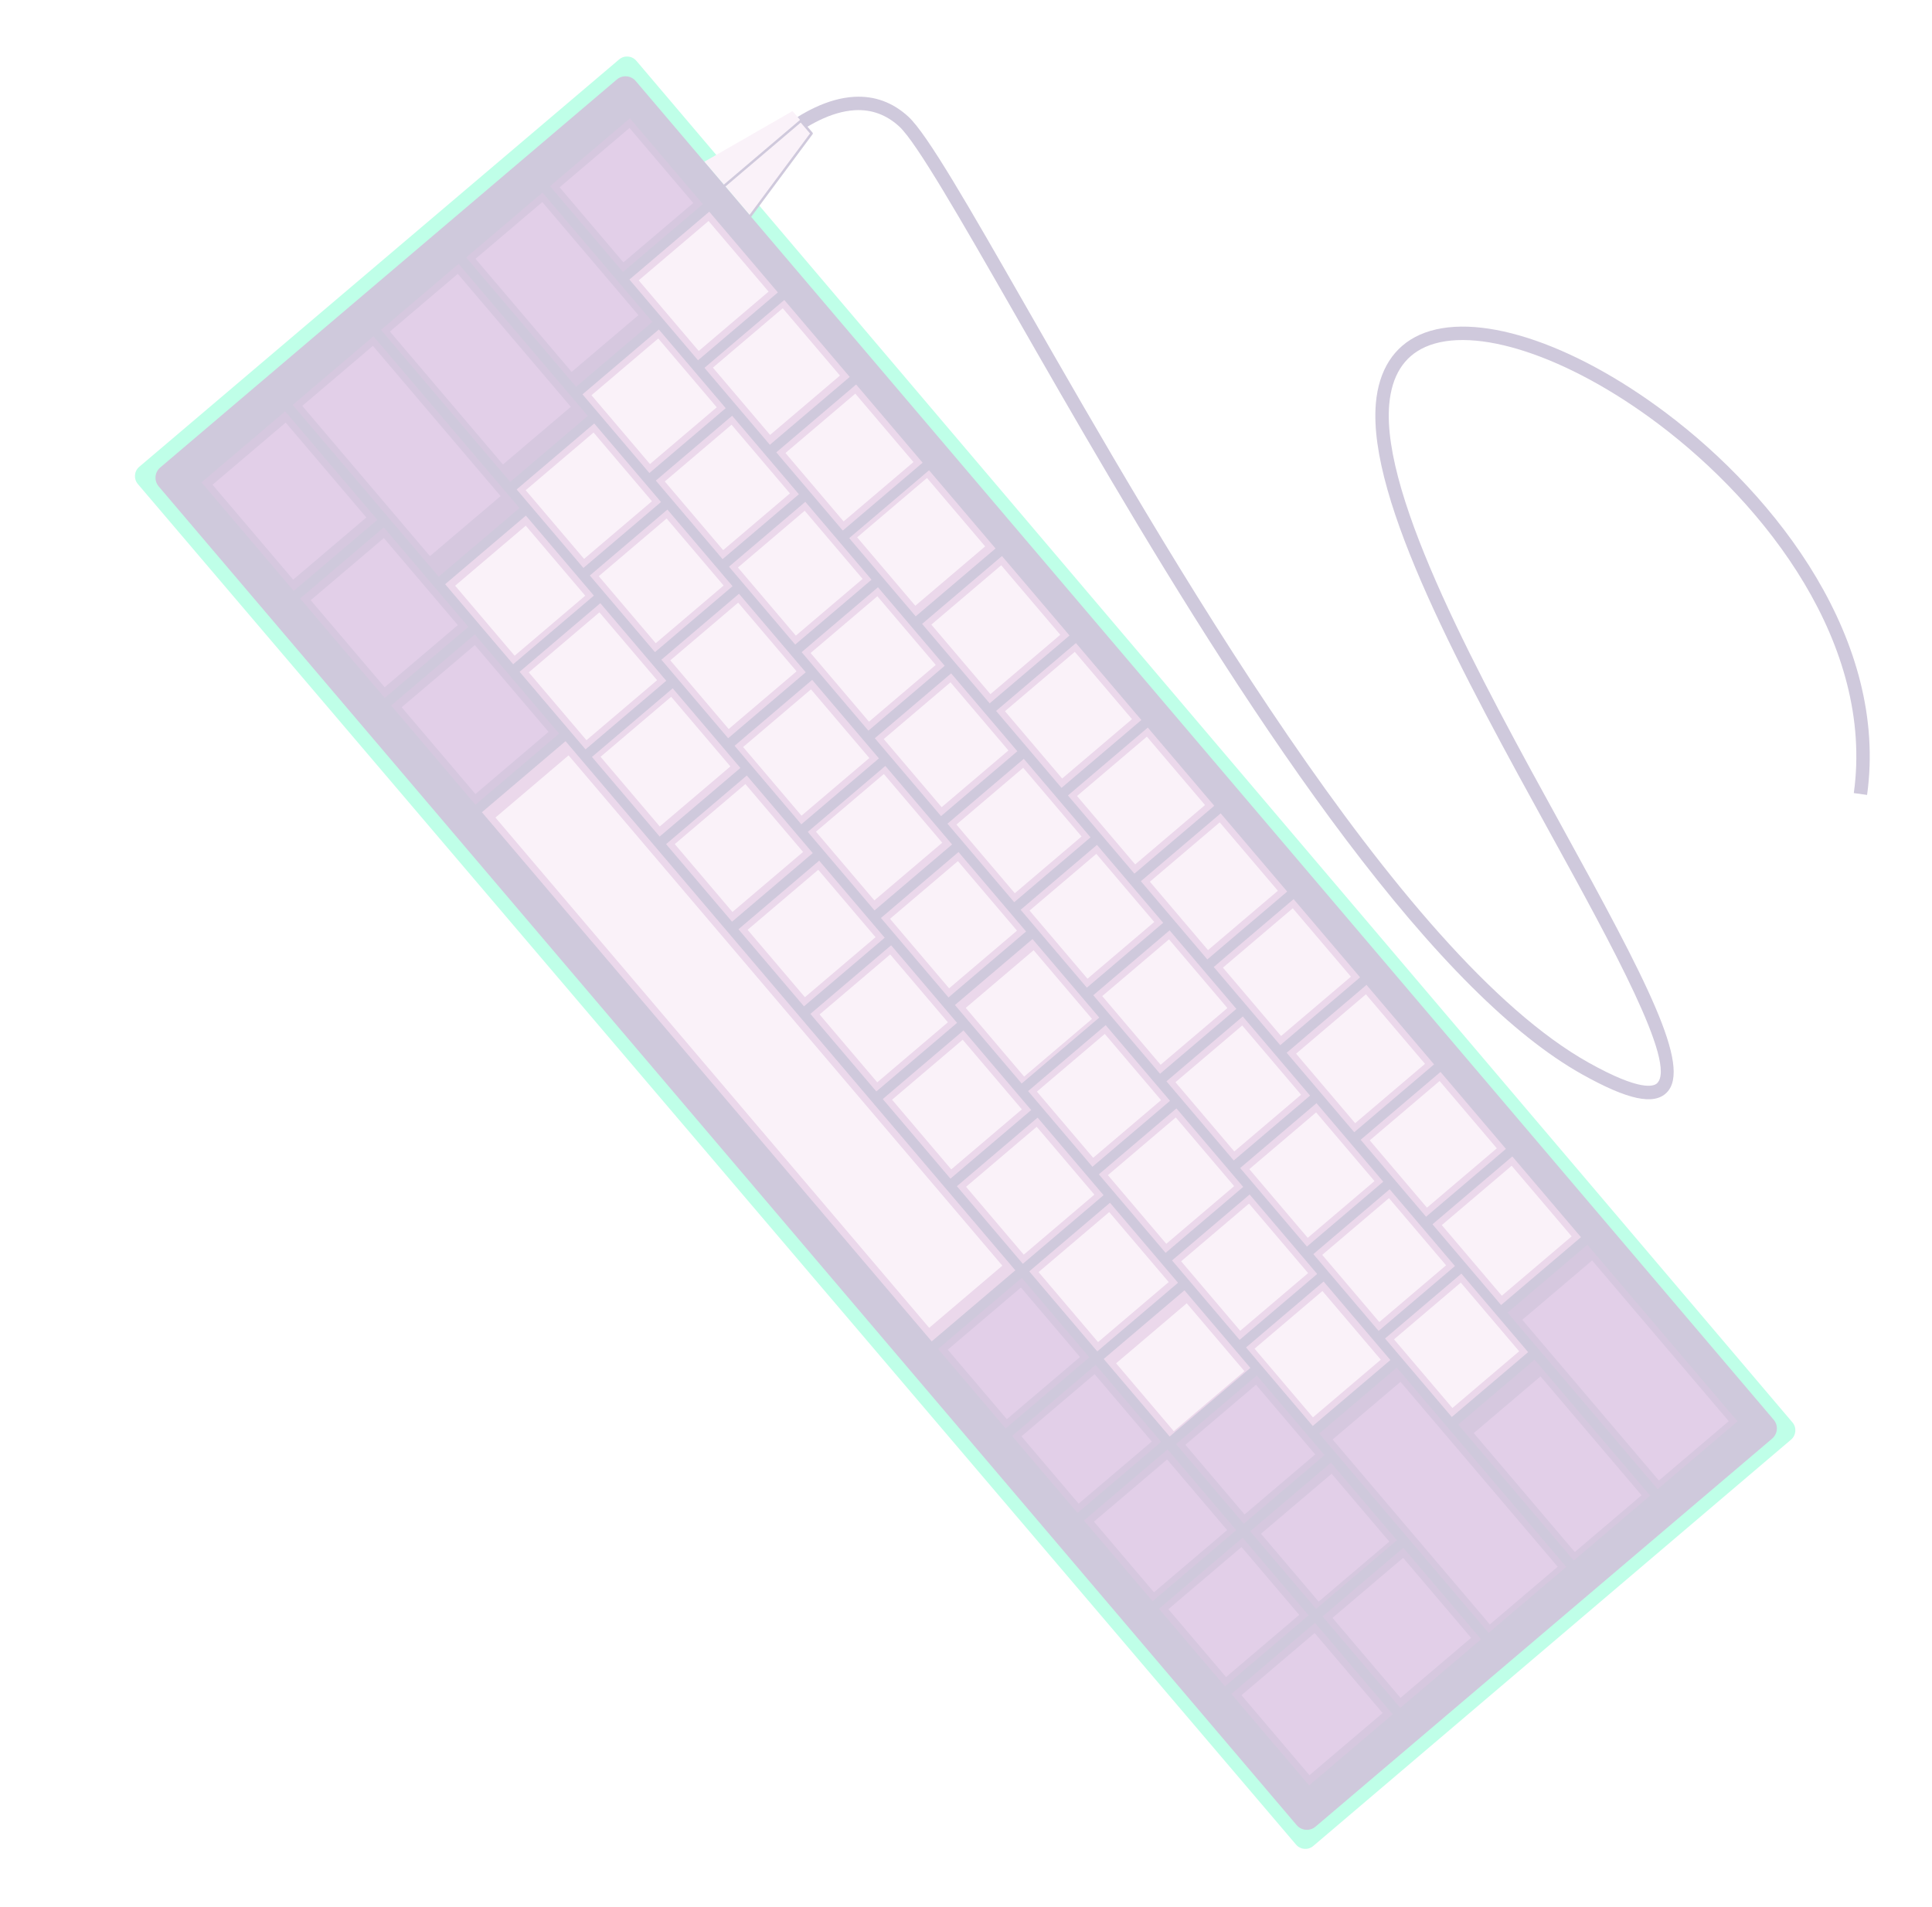 <svg width="316" height="312" viewBox="0 0 316 312" fill="none" xmlns="http://www.w3.org/2000/svg">
<g opacity="0.25">
<path d="M101.267 9.72C102.109 9.005 103.371 9.108 104.086 9.95L293.176 232.683C293.89 233.524 293.788 234.785 292.947 235.501L214.797 301.975C213.956 302.69 212.694 302.588 211.978 301.747L22.549 79.183C21.832 78.341 21.934 77.077 22.777 76.362L101.267 9.72Z" fill="#00FFA3"/>
<g style="mix-blend-mode:multiply">
<path d="M255.432 135.154C242.27 111.224 225.893 81.442 227.222 66.164C227.631 61.49 229.613 58.328 233.115 56.764C241.138 53.183 256.428 58.216 271.161 69.286C288.862 82.583 306.576 105.447 303.211 129.736L305.382 130.038C308.88 104.809 290.68 81.21 272.478 67.534C256.887 55.82 241.085 50.806 232.222 54.762C227.997 56.648 225.513 60.524 225.038 65.973C223.651 81.914 239.514 110.76 253.511 136.211C263.722 154.778 274.28 173.978 271.05 177.187C270.487 177.746 268.275 178.539 259.891 173.861C228.647 156.417 190.598 89.942 167.864 50.221C158.463 33.798 151.675 21.942 148.569 19.082C146.035 16.751 143.065 15.659 139.741 15.837C130.885 16.308 122.585 25.65 122.236 26.047L123.883 27.493C123.961 27.404 131.912 18.449 139.858 18.026C142.571 17.881 145.003 18.779 147.085 20.695C149.921 23.327 157.009 35.672 165.96 51.31C184.603 83.882 213.493 134.355 240.758 161.467C246.906 167.581 252.975 172.51 258.822 175.774C266.244 179.918 270.492 180.833 272.595 178.742C276.792 174.572 269.205 160.198 255.432 135.154Z" fill="#412672"/>
<path d="M115.201 26.461L129.629 18.165L132.745 21.83L122.728 35.315L115.201 26.461Z" fill="#EDCDE9"/>
<path d="M132.908 21.95C132.964 21.875 132.96 21.77 132.899 21.698L131.143 19.633C131.07 19.547 130.944 19.535 130.858 19.608L118.386 30.207C118.3 30.28 118.291 30.409 118.363 30.494C118.436 30.579 118.565 30.59 118.649 30.517L130.966 20.05L132.485 21.838L122.564 35.192C122.506 35.271 122.513 35.376 122.572 35.446C122.582 35.458 122.593 35.469 122.605 35.477C122.696 35.545 122.823 35.526 122.89 35.435L132.908 21.95Z" fill="#412672"/>
<path d="M212.085 298.561L25.954 79.564C25.172 78.644 25.284 77.263 26.204 76.482L100.894 13.001C101.814 12.22 103.193 12.332 103.976 13.252L290.107 232.249C290.888 233.169 290.776 234.548 289.856 235.331L215.167 298.81C214.247 299.593 212.867 299.48 212.085 298.561Z" fill="#412672"/>
<path d="M114.171 58.935L127.23 47.836L116.007 34.63L102.948 45.729L114.171 58.935Z" fill="#B064B0"/>
<path d="M125.92 72.759L138.979 61.66L128.283 49.074L115.224 60.172L125.92 72.759Z" fill="#B064B0"/>
<path d="M137.847 86.79L150.905 75.691L140.032 62.898L126.973 73.998L137.847 86.79Z" fill="#B064B0"/>
<path d="M84.96 83.105L61.083 55.012L47.877 66.235L71.755 94.33L84.96 83.105Z" fill="#5B2580"/>
<path d="M96.142 68.038L75.011 43.174L62.321 53.959L83.453 78.823L96.142 68.038Z" fill="#5B2580"/>
<path d="M149.772 100.821L162.83 89.722L151.958 76.93L138.898 88.029L149.772 100.821Z" fill="#B064B0"/>
<path d="M114.953 33.393L103.029 19.36L89.97 30.459L101.895 44.49L114.953 33.393Z" fill="#5B2580"/>
<path d="M106.708 52.662L88.732 31.512L76.249 42.121L94.224 63.271L106.708 52.662Z" fill="#5B2580"/>
<path d="M233.249 199.038L246.308 187.938L235.61 175.351L222.55 186.45L233.249 199.038Z" fill="#B064B0"/>
<path d="M221.499 185.213L234.557 174.114L223.508 161.115L210.45 172.213L221.499 185.213Z" fill="#B064B0"/>
<path d="M46.639 67.288L32.961 78.913L48.043 96.658L61.721 85.032L46.639 67.288Z" fill="#5B2580"/>
<path d="M161.872 115.059L174.93 103.959L163.883 90.961L150.824 102.06L161.872 115.059Z" fill="#B064B0"/>
<path d="M271.129 243.606L284.187 232.507L259.635 203.62L246.577 214.719L271.129 243.606Z" fill="#5B2580"/>
<path d="M245.524 213.482L258.584 202.383L247.359 189.177L234.3 200.276L245.524 213.482Z" fill="#B064B0"/>
<path d="M173.622 128.883L186.681 117.784L175.983 105.196L162.925 116.295L173.622 128.883Z" fill="#B064B0"/>
<path d="M209.398 170.975L222.457 159.876L211.583 147.084L198.524 158.183L209.398 170.975Z" fill="#B064B0"/>
<path d="M197.473 156.945L210.532 145.846L199.658 133.053L186.6 144.152L197.473 156.945Z" fill="#B064B0"/>
<path d="M185.547 142.914L198.606 131.815L187.734 119.022L174.675 130.122L185.547 142.914Z" fill="#B064B0"/>
<path d="M96.475 94.144L107.128 106.678L119.817 95.894L109.164 83.359L96.475 94.144Z" fill="#B064B0"/>
<path d="M130.667 80.852L119.751 68.009L107.267 78.618L118.185 91.463L130.667 80.852Z" fill="#B064B0"/>
<path d="M108.113 82.121L97.195 69.276L84.505 80.062L95.422 92.905L108.113 82.121Z" fill="#B064B0"/>
<path d="M118.698 66.77L107.76 53.899L95.276 64.51L106.216 77.379L118.698 66.77Z" fill="#B064B0"/>
<path d="M84.986 109.894L95.771 122.585L108.975 111.361L98.191 98.671L84.986 109.894Z" fill="#B064B0"/>
<path d="M72.808 95.567L83.933 108.658L97.138 97.434L86.013 84.344L72.808 95.567Z" fill="#B064B0"/>
<path d="M166.4 122.894L155.571 110.153L143.087 120.762L153.916 133.503L166.4 122.894Z" fill="#B064B0"/>
<path d="M120.15 121.999L131.066 134.844L143.757 124.059L132.839 111.214L120.15 121.999Z" fill="#B064B0"/>
<path d="M96.823 123.824L107.893 136.847L121.099 125.624L110.028 112.599L96.823 123.824Z" fill="#B064B0"/>
<path d="M132.119 136.082L143.036 148.927L155.726 138.141L144.808 125.296L132.119 136.082Z" fill="#B064B0"/>
<path d="M142.549 94.832L131.72 82.091L119.236 92.7L130.065 105.441L142.549 94.832Z" fill="#B064B0"/>
<path d="M108.181 107.917L119.097 120.762L131.786 109.975L120.87 97.131L108.181 107.917Z" fill="#B064B0"/>
<path d="M154.518 108.914L143.602 96.069L131.118 106.68L142.034 119.524L154.518 108.914Z" fill="#B064B0"/>
<path d="M156.509 194.048L167.294 206.739L180.5 195.514L169.715 182.825L156.509 194.048Z" fill="#B064B0"/>
<path d="M227.409 222.482L216.491 209.637L203.802 220.422L214.718 233.267L227.409 222.482Z" fill="#B064B0"/>
<path d="M108.946 138.086L119.731 150.775L132.936 139.551L122.15 126.862L108.946 138.086Z" fill="#B064B0"/>
<path d="M204.515 223.77L193.73 211.08L180.524 222.303L191.309 234.994L204.515 223.77Z" fill="#B064B0"/>
<path d="M226.541 218.954L237.458 231.798L249.941 221.188L239.025 208.343L226.541 218.954Z" fill="#B064B0"/>
<path d="M215.44 208.399L204.391 195.4L191.702 206.185L202.75 219.184L215.44 208.399Z" fill="#B064B0"/>
<path d="M250.995 222.426L238.511 233.035L257.408 255.268L269.89 244.659L250.995 222.426Z" fill="#5B2580"/>
<path d="M192.362 236.231L203.433 249.256L216.637 238.033L205.566 225.007L192.362 236.231Z" fill="#5B2580"/>
<path d="M62.773 86.27L49.096 97.895L62.928 114.17L76.606 102.546L62.773 86.27Z" fill="#5B2580"/>
<path d="M120.783 152.014L131.497 164.62L144.702 153.397L133.987 140.79L120.783 152.014Z" fill="#B064B0"/>
<path d="M144.386 179.785L155.456 192.81L168.662 181.587L157.591 168.561L144.386 179.785Z" fill="#B064B0"/>
<path d="M192.677 209.843L181.552 196.753L168.347 207.976L179.471 221.066L192.677 209.843Z" fill="#B064B0"/>
<path d="M178.369 136.976L167.451 124.133L154.969 134.742L165.885 147.586L178.369 136.976Z" fill="#B064B0"/>
<path d="M203.339 194.161L192.421 181.316L179.732 192.103L190.649 204.947L203.339 194.161Z" fill="#B064B0"/>
<path d="M132.549 165.857L143.334 178.547L156.54 167.324L145.753 154.633L132.549 165.857Z" fill="#B064B0"/>
<path d="M214.276 179.224L203.271 166.276L190.787 176.887L201.792 189.833L214.276 179.224Z" fill="#B064B0"/>
<path d="M144.088 150.164L155.136 163.163L167.826 152.378L156.777 139.379L144.088 150.164Z" fill="#B064B0"/>
<path d="M216.321 264.422L229.036 279.382L242.242 268.158L229.527 253.199L216.321 264.422Z" fill="#5B2580"/>
<path d="M226.245 193.306L215.328 180.462L202.845 191.072L213.761 203.917L226.245 193.306Z" fill="#B064B0"/>
<path d="M190.251 150.956L179.422 138.215L166.938 148.825L177.767 161.567L190.251 150.956Z" fill="#B064B0"/>
<path d="M203.246 251.547L189.568 263.172L200.354 275.861L214.031 264.236L203.246 251.547Z" fill="#5B2580"/>
<path d="M202.22 165.038L191.302 152.194L178.819 162.803L189.736 175.648L202.22 165.038Z" fill="#B064B0"/>
<path d="M168.158 178.484L178.68 190.864L191.37 180.079L180.847 167.699L168.158 178.484Z" fill="#B064B0"/>
<path d="M201.405 277.1L214.12 292.06L227.797 280.435L215.084 265.475L201.405 277.1Z" fill="#5B2580"/>
<path d="M167.12 209.041L153.442 220.666L164.49 233.665L178.167 222.04L167.12 209.041Z" fill="#5B2580"/>
<path d="M156.189 164.402L167.105 177.246L179.795 166.46L168.877 153.617L156.189 164.402Z" fill="#B064B0"/>
<path d="M190.971 237.103L177.292 248.729L188.517 261.934L202.194 250.309L190.971 237.103Z" fill="#5B2580"/>
<path d="M179.22 223.279L165.543 234.904L176.24 247.491L189.917 235.866L179.22 223.279Z" fill="#5B2580"/>
<path d="M92.5 121.245L78.822 132.869L152.39 219.429L166.067 207.803L92.5 121.245Z" fill="#B064B0"/>
<path d="M77.658 103.783L63.98 115.409L77.769 131.632L91.447 120.007L77.658 103.783Z" fill="#5B2580"/>
<path d="M228.474 251.96L217.689 239.271L204.484 250.495L215.27 263.185L228.474 251.96Z" fill="#5B2580"/>
<path d="M237.973 207.106L227.297 194.545L214.814 205.154L225.489 217.715L237.973 207.106Z" fill="#B064B0"/>
<path d="M215.771 234.505L243.479 267.105L256.169 256.321L228.46 223.719L215.771 234.505Z" fill="#5B2580"/>
<path d="M114.287 57.41L125.708 47.703L115.891 36.154L104.469 45.86L114.287 57.41Z" fill="#EDCDE9"/>
<path d="M125.959 71.145L137.381 61.437L128.025 50.429L116.604 60.137L125.959 71.145Z" fill="#EDCDE9"/>
<path d="M137.984 85.292L149.406 75.586L139.895 64.395L128.473 74.103L137.984 85.292Z" fill="#EDCDE9"/>
<path d="M81.875 81.153L60.99 56.58L49.441 66.396L70.325 90.97L81.875 81.153Z" fill="#8D3EA4"/>
<path d="M93.361 66.548L74.879 44.801L63.78 54.234L82.263 75.981L93.361 66.548Z" fill="#8D3EA4"/>
<path d="M149.709 99.088L161.131 89.38L151.62 78.191L140.199 87.899L149.709 99.088Z" fill="#EDCDE9"/>
<path d="M113.387 33.207L102.958 20.935L91.536 30.643L101.966 42.915L113.387 33.207Z" fill="#8D3EA4"/>
<path d="M104.419 51.555L88.697 33.057L77.778 42.337L93.499 60.834L104.419 51.555Z" fill="#8D3EA4"/>
<path d="M233.396 197.553L244.818 187.846L235.462 176.837L224.039 186.545L233.396 197.553Z" fill="#EDCDE9"/>
<path d="M221.651 183.734L233.073 174.027L223.41 162.657L211.989 172.365L221.651 183.734Z" fill="#EDCDE9"/>
<path d="M46.727 69.129L34.764 79.297L47.955 94.817L59.918 84.649L46.727 69.129Z" fill="#8D3EA4"/>
<path d="M161.999 113.548L173.419 103.84L163.756 92.471L152.335 102.179L161.999 113.548Z" fill="#EDCDE9"/>
<path d="M271.332 242.188L282.754 232.481L260.409 206.19L248.989 215.898L271.332 242.188Z" fill="#8D3EA4"/>
<path d="M245.639 211.957L257.061 202.25L247.245 190.7L235.823 200.407L245.639 211.957Z" fill="#EDCDE9"/>
<path d="M173.729 127.35L185.151 117.642L175.793 106.633L164.373 116.341L173.729 127.35Z" fill="#EDCDE9"/>
<path d="M209.535 169.477L220.956 159.769L211.446 148.582L200.026 158.288L209.535 169.477Z" fill="#EDCDE9"/>
<path d="M197.587 155.42L209.009 145.714L199.498 134.525L188.078 144.231L197.587 155.42Z" fill="#EDCDE9"/>
<path d="M185.673 141.402L197.093 131.694L187.584 120.505L176.162 130.212L185.673 141.402Z" fill="#EDCDE9"/>
<path d="M97.937 94.253L107.255 105.216L118.355 95.784L109.037 84.82L97.937 94.253Z" fill="#EDCDE9"/>
<path d="M129.201 80.712L119.652 69.479L108.734 78.758L118.282 89.993L129.201 80.712Z" fill="#EDCDE9"/>
<path d="M106.631 81.992L97.084 70.757L85.985 80.191L95.533 91.425L106.631 81.992Z" fill="#EDCDE9"/>
<path d="M117.231 66.628L107.663 55.371L96.746 64.652L106.312 75.907L117.231 66.628Z" fill="#EDCDE9"/>
<path d="M86.489 109.987L95.922 121.085L107.472 111.269L98.039 100.171L86.489 109.987Z" fill="#EDCDE9"/>
<path d="M74.443 95.813L84.173 107.263L95.722 97.446L85.992 85.996L74.443 95.813Z" fill="#EDCDE9"/>
<path d="M164.938 122.761L155.466 111.616L144.548 120.896L154.019 132.04L164.938 122.761Z" fill="#EDCDE9"/>
<path d="M121.546 122.199L131.094 133.433L142.191 124.001L132.644 112.767L121.546 122.199Z" fill="#EDCDE9"/>
<path d="M98.229 123.801L107.911 135.193L119.461 125.375L109.779 113.984L98.229 123.801Z" fill="#EDCDE9"/>
<path d="M133.463 136.052L143.011 147.286L154.111 137.853L144.563 126.618L133.463 136.052Z" fill="#EDCDE9"/>
<path d="M141.088 94.699L131.617 83.554L120.698 92.835L130.17 103.978L141.088 94.699Z" fill="#EDCDE9"/>
<path d="M109.638 108.02L119.185 119.254L130.285 109.821L120.736 98.586L109.638 108.02Z" fill="#EDCDE9"/>
<path d="M153.051 108.773L143.503 97.541L132.585 106.82L142.133 118.054L153.051 108.773Z" fill="#EDCDE9"/>
<path d="M158.013 194.141L167.447 205.239L178.995 195.423L169.563 184.323L158.013 194.141Z" fill="#EDCDE9"/>
<path d="M225.845 222.423L216.296 211.19L205.198 220.622L214.746 231.857L225.845 222.423Z" fill="#EDCDE9"/>
<path d="M110.367 138.081L119.799 149.18L131.349 139.364L121.917 128.264L110.367 138.081Z" fill="#EDCDE9"/>
<path d="M203.536 224.298L194.104 213.198L182.554 223.014L191.986 234.114L203.536 224.298Z" fill="#EDCDE9"/>
<path d="M228.009 219.094L237.557 230.327L248.474 221.047L238.927 209.813L228.009 219.094Z" fill="#EDCDE9"/>
<path d="M213.952 208.26L204.288 196.89L193.19 206.324L202.852 217.693L213.952 208.26Z" fill="#EDCDE9"/>
<path d="M251.967 225.156L241.049 234.435L257.575 253.882L268.494 244.601L251.967 225.156Z" fill="#8D3EA4"/>
<path d="M193.883 236.345L203.565 247.737L215.115 237.92L205.433 226.528L193.883 236.345Z" fill="#8D3EA4"/>
<path d="M62.783 88.02L50.821 98.186L62.918 112.421L74.881 102.254L62.783 88.02Z" fill="#8D3EA4"/>
<path d="M122.282 152.101L131.652 163.125L143.202 153.309L133.832 142.285L122.282 152.101Z" fill="#EDCDE9"/>
<path d="M145.908 179.898L155.59 191.291L167.14 181.474L157.458 170.082L145.908 179.898Z" fill="#EDCDE9"/>
<path d="M191.151 209.725L181.422 198.277L169.872 208.093L179.601 219.542L191.151 209.725Z" fill="#EDCDE9"/>
<path d="M176.902 136.835L167.354 125.603L156.435 134.882L165.984 146.116L176.902 136.835Z" fill="#EDCDE9"/>
<path d="M201.858 194.032L192.31 182.798L181.212 192.232L190.76 203.466L201.858 194.032Z" fill="#EDCDE9"/>
<path d="M134.052 165.95L143.486 177.048L155.036 167.232L145.602 156.133L134.052 165.95Z" fill="#EDCDE9"/>
<path d="M212.803 179.077L203.178 167.753L192.26 177.033L201.885 188.357L212.803 179.077Z" fill="#EDCDE9"/>
<path d="M145.576 150.303L155.238 161.673L166.338 152.239L156.675 140.87L145.576 150.303Z" fill="#EDCDE9"/>
<path d="M217.947 264.657L229.068 277.74L240.616 267.924L229.497 254.841L217.947 264.657Z" fill="#8D3EA4"/>
<path d="M224.812 193.206L215.264 181.972L204.345 191.253L213.895 202.486L224.812 193.206Z" fill="#EDCDE9"/>
<path d="M188.789 150.822L179.317 139.679L168.399 148.958L177.87 160.102L188.789 150.822Z" fill="#EDCDE9"/>
<path d="M203.065 253.072L191.102 263.239L200.536 274.337L212.497 264.169L203.065 253.072Z" fill="#8D3EA4"/>
<path d="M200.752 164.899L191.205 153.665L180.286 162.944L189.833 174.178L200.752 164.899Z" fill="#EDCDE9"/>
<path d="M169.6 178.568L178.802 189.396L189.902 179.965L180.698 169.136L169.6 178.568Z" fill="#EDCDE9"/>
<path d="M203.061 277.309L214.18 290.393L226.143 280.226L215.023 267.141L203.061 277.309Z" fill="#8D3EA4"/>
<path d="M166.982 210.618L155.019 220.785L164.683 232.155L176.644 221.987L166.982 210.618Z" fill="#8D3EA4"/>
<path d="M157.961 164.876L167.509 176.11L178.609 166.677L169.061 155.442L157.961 164.876Z" fill="#EDCDE9"/>
<path d="M190.894 238.75L178.93 248.918L188.746 260.468L200.71 250.3L190.894 238.75Z" fill="#8D3EA4"/>
<path d="M179.033 224.796L167.069 234.963L176.427 245.972L188.389 235.806L179.033 224.796Z" fill="#8D3EA4"/>
<path d="M92.998 123.571L81.036 133.739L151.981 217.209L163.943 207.042L92.998 123.571Z" fill="#EDCDE9"/>
<path d="M77.665 105.529L65.702 115.697L77.762 129.886L89.724 119.718L77.665 105.529Z" fill="#8D3EA4"/>
<path d="M227.234 252.179L217.801 241.079L206.251 250.896L215.684 261.995L227.234 252.179Z" fill="#8D3EA4"/>
<path d="M236.521 206.983L227.183 195.997L216.266 205.276L225.603 216.262L236.521 206.983Z" fill="#EDCDE9"/>
<path d="M223.433 230.832L217.968 235.477L243.677 265.727L254.777 256.294L229.066 226.044L223.433 230.832Z" fill="#8D3EA4"/>
</g>
</g>
</svg>

